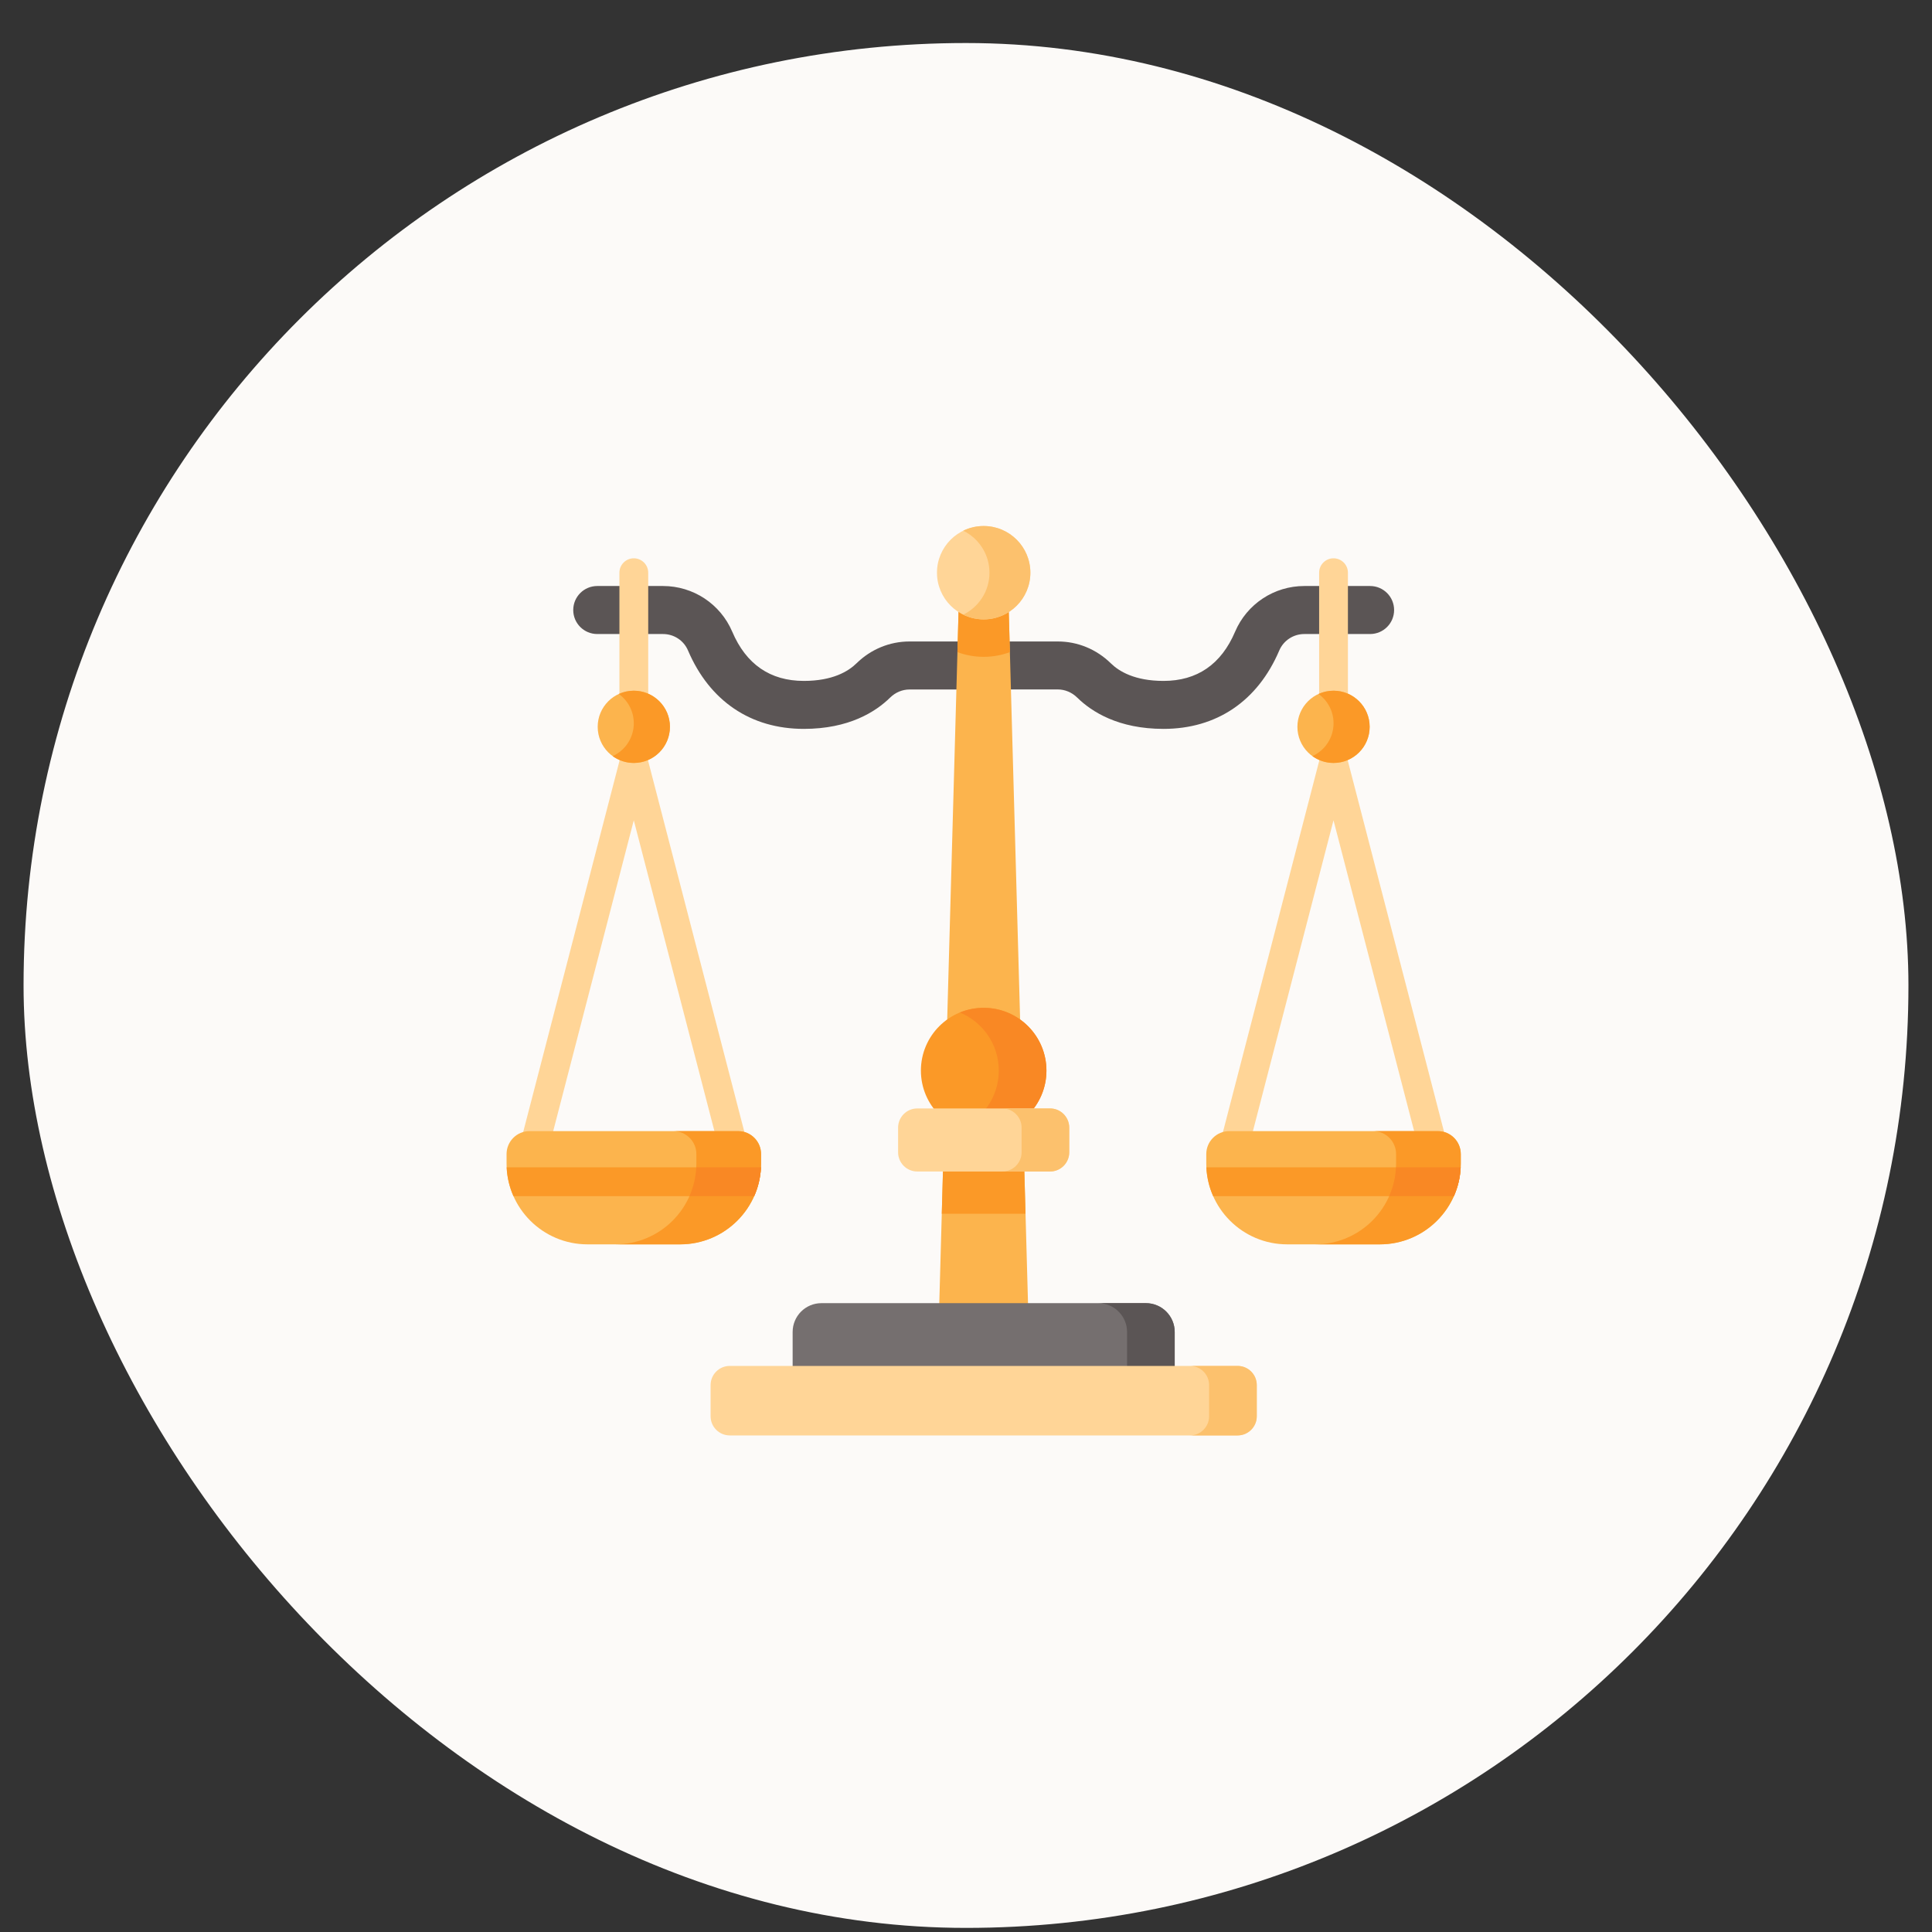 <svg width="41" height="41" viewBox="0 0 41 41" fill="none" xmlns="http://www.w3.org/2000/svg">
<rect x="0" y="0" width="41" height="41" fill="#333333" stroke="none"/>
<rect x="0.5" y="0.913" width="40" height="40" rx="20" fill="#FCFAF8"/>
<path d="M20.875 14.632H19.302C19.149 14.632 19.003 14.693 18.89 14.804C18.581 15.107 18.013 15.468 17.059 15.468C15.931 15.468 15.059 14.877 14.601 13.805C14.511 13.592 14.302 13.455 14.07 13.455H12.675C12.393 13.455 12.165 13.227 12.165 12.946C12.165 12.664 12.393 12.436 12.675 12.436H14.07C14.711 12.436 15.288 12.817 15.539 13.405C15.834 14.098 16.345 14.45 17.059 14.45C17.669 14.45 18.003 14.247 18.176 14.077C18.481 13.778 18.881 13.613 19.302 13.613H20.875V14.632Z" fill="#5B5555"/>
<path d="M13.45 15.045C13.282 15.045 13.145 14.908 13.145 14.74V12.153C13.145 11.985 13.282 11.848 13.45 11.848C13.619 11.848 13.756 11.985 13.756 12.153V14.739C13.756 14.908 13.619 15.045 13.45 15.045Z" fill="#FFD597"/>
<path d="M20.875 14.631H22.448C22.6 14.631 22.747 14.693 22.86 14.804C23.169 15.107 23.737 15.468 24.691 15.468C25.819 15.468 26.691 14.877 27.148 13.804C27.239 13.592 27.448 13.455 27.68 13.455H29.075C29.357 13.455 29.585 13.227 29.585 12.946C29.585 12.664 29.357 12.436 29.075 12.436H27.68C27.039 12.436 26.462 12.817 26.211 13.405C25.916 14.098 25.405 14.45 24.691 14.45C24.081 14.45 23.747 14.247 23.574 14.077C23.269 13.778 22.869 13.613 22.448 13.613H20.875V14.631Z" fill="#5B5555"/>
<path d="M28.299 15.045C28.131 15.045 27.994 14.908 27.994 14.739L27.994 12.153C27.994 11.985 28.131 11.848 28.299 11.848C28.468 11.848 28.605 11.985 28.605 12.153L28.605 14.739C28.605 14.908 28.468 15.045 28.299 15.045Z" fill="#FFD597"/>
<path d="M21.886 30.171H19.863L20.358 12.422H21.392L21.886 30.171Z" fill="#FCB44D"/>
<path d="M21.432 13.839C21.258 13.904 21.07 13.939 20.875 13.939C20.679 13.939 20.491 13.904 20.318 13.839L20.357 12.422H21.392L21.432 13.839Z" fill="#FB9927"/>
<path d="M20.032 24.104L19.986 25.758H21.763L21.717 24.104H20.032Z" fill="#FB9927"/>
<path d="M15.529 24.514C15.393 24.514 15.269 24.422 15.234 24.285L13.45 17.408L11.667 24.285C11.625 24.448 11.458 24.546 11.295 24.504C11.131 24.461 11.033 24.294 11.075 24.131L13.155 16.114C13.19 15.979 13.311 15.885 13.45 15.885C13.59 15.885 13.711 15.979 13.746 16.114L15.825 24.131C15.868 24.294 15.77 24.461 15.606 24.504C15.581 24.51 15.555 24.514 15.529 24.514Z" fill="#FFD597"/>
<path d="M14.433 26.407H12.468C11.519 26.407 10.75 25.638 10.75 24.689V24.492C10.75 24.223 10.968 24.004 11.237 24.004H15.664C15.933 24.004 16.151 24.223 16.151 24.492V24.689C16.151 25.638 15.382 26.407 14.433 26.407Z" fill="#FCB44D"/>
<path d="M16.149 24.773C16.139 24.989 16.088 25.195 16.005 25.384H10.896C10.813 25.195 10.762 24.989 10.752 24.773H16.149Z" fill="#FB9927"/>
<path d="M16.151 24.491V24.689C16.151 25.638 15.382 26.407 14.433 26.407H13.06C14.009 26.407 14.778 25.638 14.778 24.689V24.491C14.778 24.222 14.559 24.004 14.29 24.004H15.664C15.933 24.004 16.151 24.222 16.151 24.491Z" fill="#FB9927"/>
<path d="M13.451 16.191C13.874 16.191 14.217 15.848 14.217 15.424C14.217 15.001 13.874 14.658 13.451 14.658C13.027 14.658 12.684 15.001 12.684 15.424C12.684 15.848 13.027 16.191 13.451 16.191Z" fill="#FCB44D"/>
<path d="M14.217 15.424C14.217 15.848 13.873 16.191 13.45 16.191C13.283 16.191 13.128 16.137 13.002 16.046C13.267 15.925 13.45 15.658 13.45 15.349C13.45 15.093 13.325 14.866 13.132 14.727C13.229 14.683 13.337 14.658 13.45 14.658C13.873 14.658 14.217 15.001 14.217 15.424Z" fill="#FB9927"/>
<path d="M30.378 24.514C30.242 24.514 30.119 24.422 30.083 24.285L28.299 17.408L26.516 24.285C26.474 24.448 26.307 24.546 26.144 24.504C25.98 24.461 25.882 24.294 25.925 24.131L28.004 16.114C28.039 15.979 28.16 15.885 28.299 15.885C28.439 15.885 28.56 15.979 28.595 16.114L30.674 24.131C30.717 24.294 30.619 24.461 30.455 24.504C30.43 24.51 30.404 24.514 30.378 24.514Z" fill="#FFD597"/>
<path d="M29.282 26.407H27.317C26.368 26.407 25.599 25.638 25.599 24.689V24.492C25.599 24.223 25.817 24.004 26.087 24.004H30.513C30.782 24.004 31 24.223 31 24.492V24.689C31 25.638 30.231 26.407 29.282 26.407Z" fill="#FCB44D"/>
<path d="M30.998 24.773C30.988 24.989 30.937 25.195 30.854 25.384H25.745C25.662 25.195 25.611 24.989 25.601 24.773H30.998Z" fill="#FB9927"/>
<path d="M31 24.491V24.689C31 25.638 30.231 26.407 29.282 26.407H27.909C28.858 26.407 29.627 25.638 29.627 24.689V24.491C29.627 24.222 29.409 24.004 29.14 24.004H30.513C30.782 24.004 31 24.222 31 24.491Z" fill="#FB9927"/>
<path d="M16.149 24.773C16.139 24.989 16.088 25.195 16.005 25.384H14.631C14.715 25.195 14.765 24.989 14.776 24.773H16.149Z" fill="#F98824"/>
<path d="M30.998 24.773C30.988 24.989 30.937 25.195 30.854 25.384H29.48C29.564 25.195 29.614 24.989 29.625 24.773H30.998Z" fill="#F98824"/>
<path d="M28.299 16.191C28.723 16.191 29.066 15.848 29.066 15.424C29.066 15.001 28.723 14.658 28.299 14.658C27.876 14.658 27.533 15.001 27.533 15.424C27.533 15.848 27.876 16.191 28.299 16.191Z" fill="#FCB44D"/>
<path d="M29.066 15.424C29.066 15.848 28.723 16.191 28.3 16.191C28.132 16.191 27.978 16.137 27.852 16.046C28.116 15.925 28.3 15.658 28.3 15.349C28.3 15.093 28.174 14.866 27.982 14.727C28.078 14.683 28.186 14.658 28.3 14.658C28.723 14.658 29.066 15.001 29.066 15.424Z" fill="#FB9927"/>
<path d="M20.875 24.052C21.611 24.052 22.207 23.455 22.207 22.72C22.207 21.984 21.611 21.387 20.875 21.387C20.139 21.387 19.543 21.984 19.543 22.72C19.543 23.455 20.139 24.052 20.875 24.052Z" fill="#FB9927"/>
<path d="M22.207 22.72C22.207 23.456 21.611 24.052 20.875 24.052C20.696 24.052 20.526 24.017 20.369 23.953C20.854 23.753 21.196 23.276 21.196 22.72C21.196 22.163 20.854 21.686 20.369 21.487C20.526 21.423 20.696 21.388 20.875 21.388C21.611 21.388 22.207 21.984 22.207 22.72Z" fill="#F98824"/>
<path d="M20.875 13.144C21.422 13.144 21.866 12.701 21.866 12.153C21.866 11.606 21.422 11.163 20.875 11.163C20.328 11.163 19.884 11.606 19.884 12.153C19.884 12.701 20.328 13.144 20.875 13.144Z" fill="#FFD597"/>
<path d="M21.866 12.154C21.866 12.701 21.422 13.144 20.875 13.144C20.719 13.144 20.572 13.108 20.441 13.044C20.771 12.883 20.998 12.545 20.998 12.154C20.998 11.762 20.771 11.424 20.441 11.262C20.572 11.198 20.719 11.163 20.875 11.163C21.422 11.163 21.866 11.606 21.866 12.154Z" fill="#FCC16D"/>
<path d="M24.929 29.33H16.821V28.267C16.821 27.929 17.094 27.655 17.432 27.655H24.318C24.655 27.655 24.929 27.929 24.929 28.267V29.33Z" fill="#756F6F"/>
<path d="M24.929 28.267V29.33H23.918V28.267C23.918 27.929 23.644 27.655 23.306 27.655H24.318C24.655 27.655 24.929 27.929 24.929 28.267Z" fill="#5B5555"/>
<path d="M26.263 30.462H15.487C15.262 30.462 15.08 30.28 15.08 30.055V29.394C15.08 29.169 15.262 28.987 15.487 28.987H26.263C26.488 28.987 26.67 29.169 26.67 29.394V30.055C26.67 30.28 26.488 30.462 26.263 30.462Z" fill="#FFD597"/>
<path d="M26.671 29.394V30.055C26.671 30.28 26.488 30.462 26.263 30.462H25.252C25.477 30.462 25.659 30.28 25.659 30.055V29.394C25.659 29.169 25.477 28.987 25.252 28.987H26.263C26.488 28.987 26.671 29.169 26.671 29.394Z" fill="#FCC16D"/>
<path d="M22.284 24.861H19.466C19.241 24.861 19.059 24.678 19.059 24.453V23.931C19.059 23.706 19.241 23.523 19.466 23.523H22.284C22.509 23.523 22.691 23.706 22.691 23.931V24.453C22.691 24.678 22.509 24.861 22.284 24.861Z" fill="#FFD597"/>
<path d="M22.691 23.931V24.453C22.691 24.678 22.509 24.861 22.284 24.861H21.272C21.497 24.861 21.68 24.678 21.68 24.453V23.931C21.68 23.706 21.497 23.523 21.272 23.523H22.284C22.509 23.523 22.691 23.706 22.691 23.931Z" fill="#FCC16D"/>
</svg>

